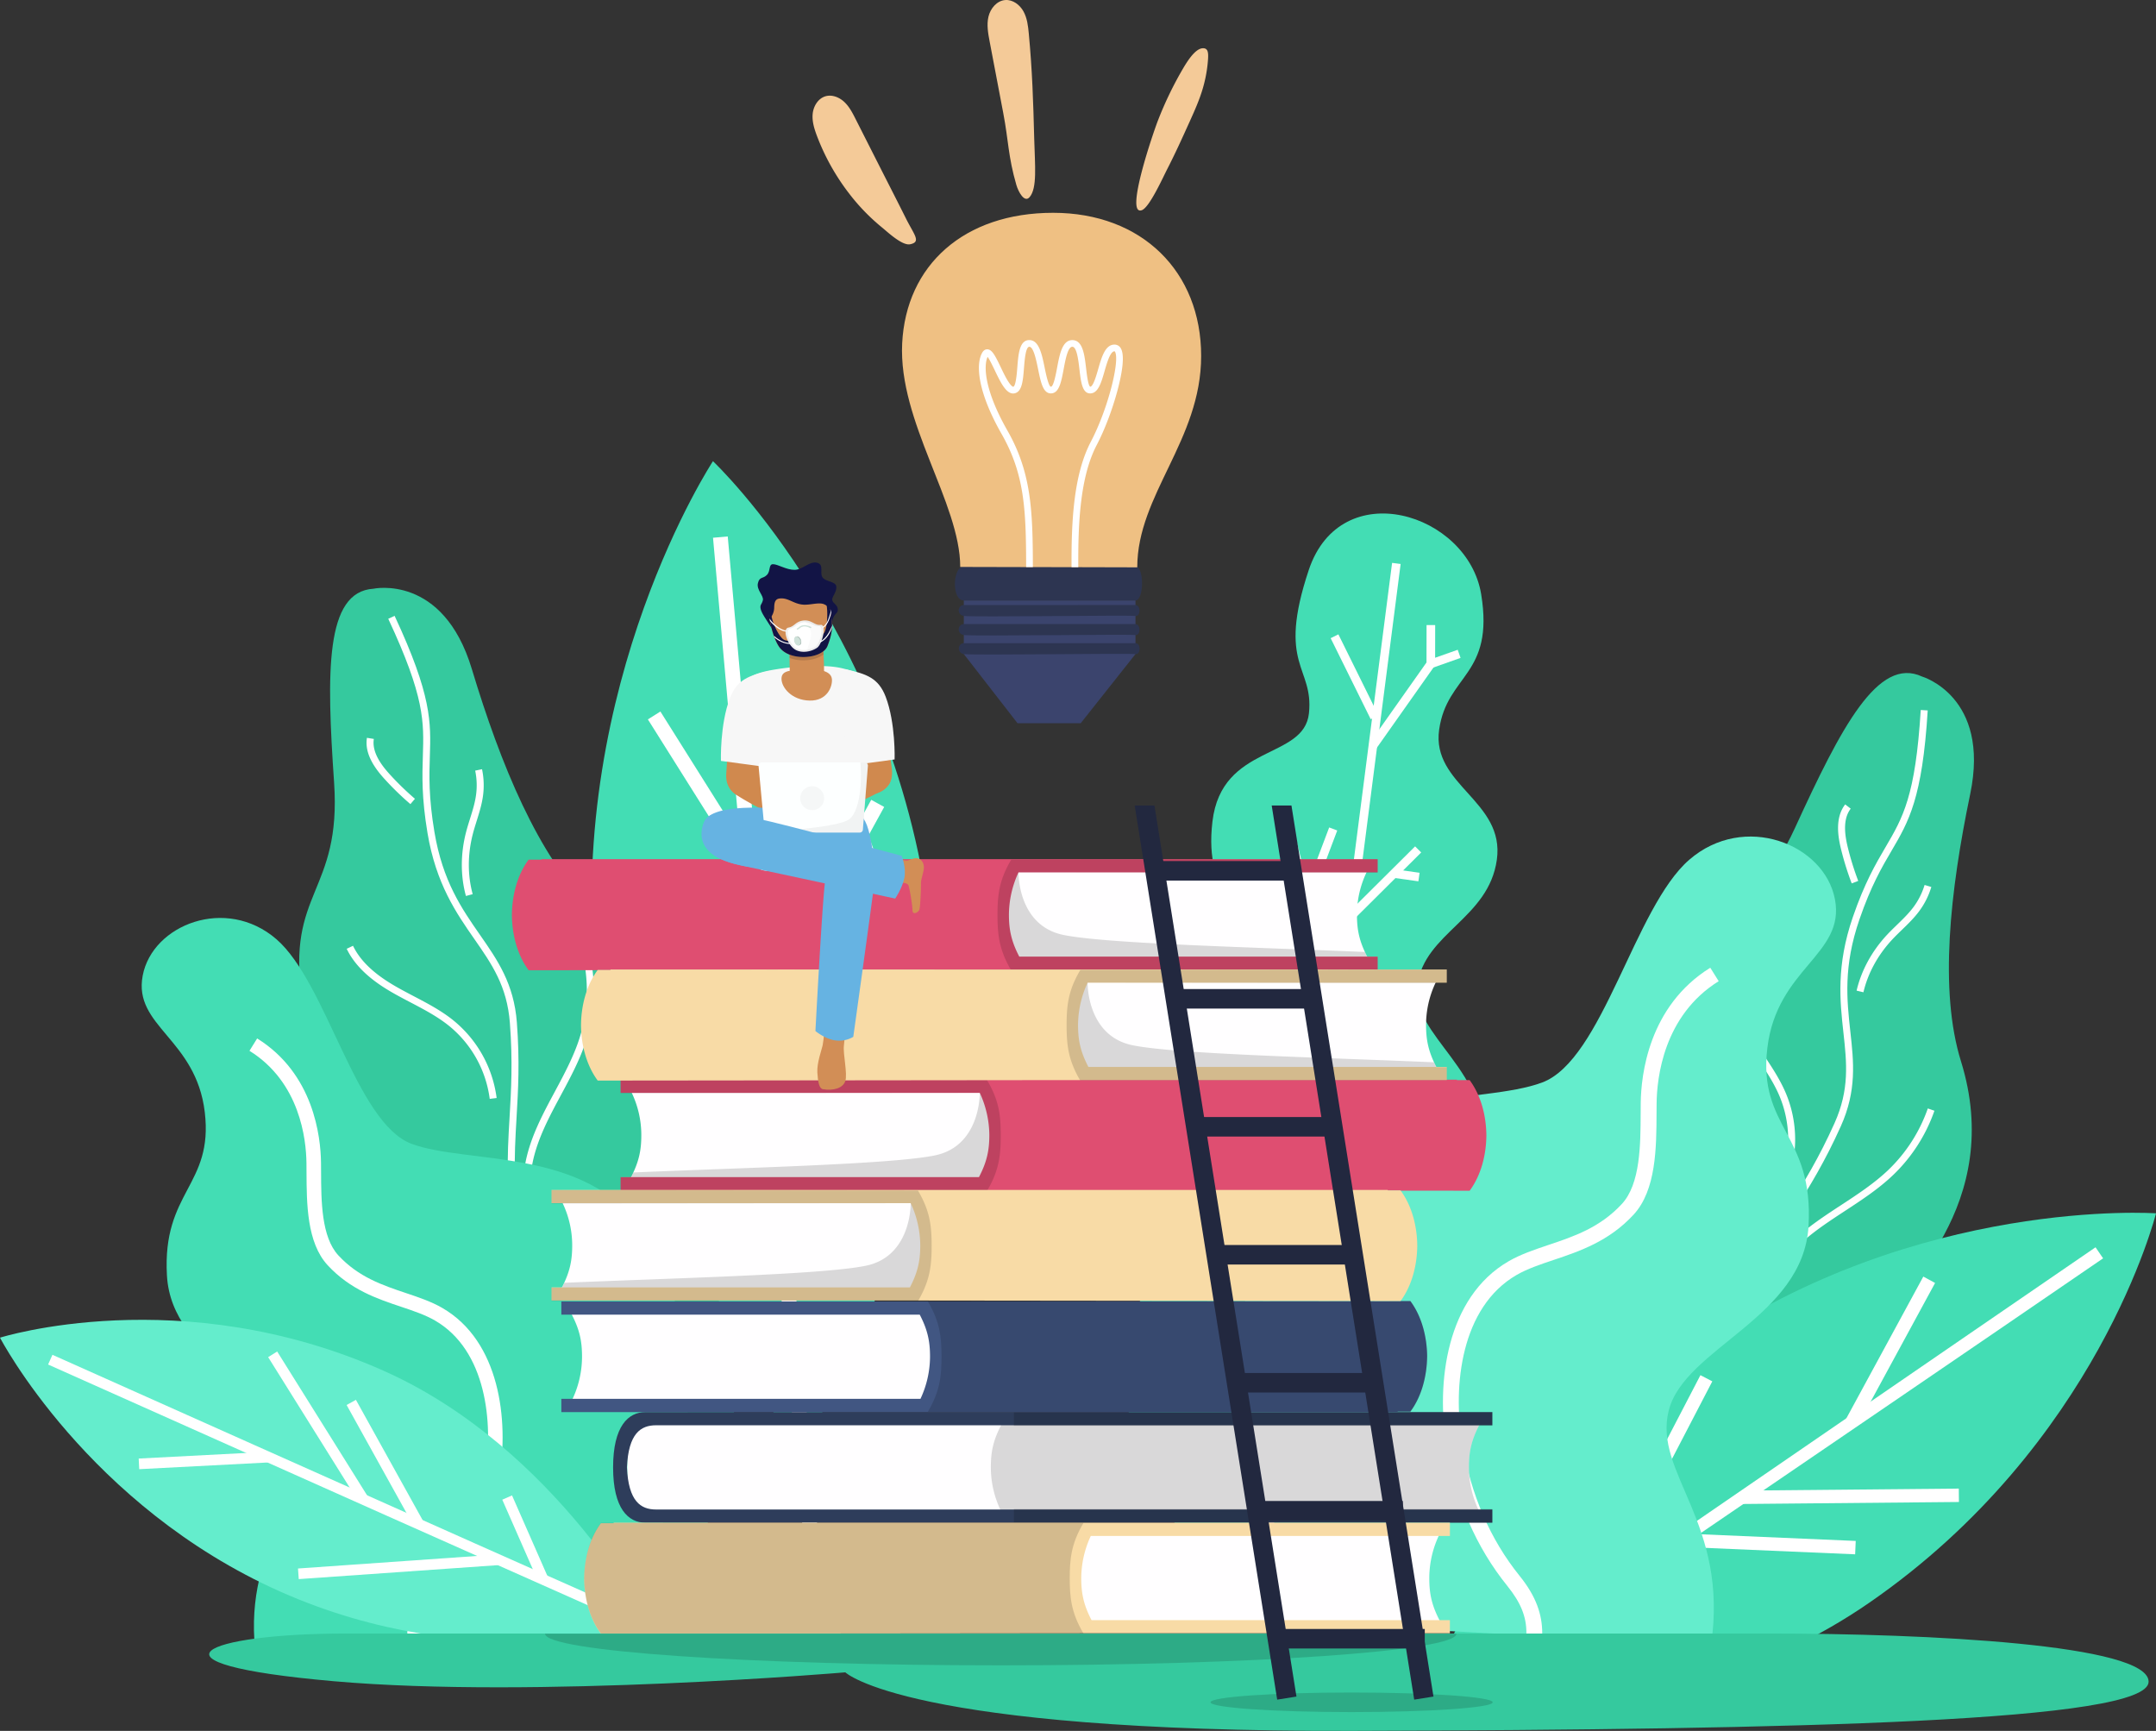 <svg xmlns="http://www.w3.org/2000/svg" viewBox="0 0 2564.36 2058.55"><rect x="0" y="0" width="2564.36" height="2058.55" fill="#333333" stroke="none"/><defs><style>.cls-1{fill:#43ddb4;}.cls-2{fill:#fff;}.cls-3{fill:#35c99e;}.cls-4{fill:#64edcc;}.cls-5{fill:#fffeff;}.cls-6{opacity:0.15;}.cls-7{fill:#2e3d5b;}.cls-8{fill:#415682;}.cls-9{fill:#f8dba6;}.cls-10{fill:#df4e71;}.cls-11{fill:#f7f7f7;}.cls-12{fill:#66b3e2;}.cls-13{fill:#d28e56;}.cls-14{fill:#d0894e;}.cls-15{fill:#fdffff;}.cls-16{fill:#f5f7f7;}.cls-17{opacity:0.05;}.cls-18{fill:#121445;}.cls-19{fill:#efefef;}.cls-20{fill:#cfe2da;}.cls-21{fill:#c2d3cc;}.cls-22{fill:#a5b5ae;}.cls-23{opacity:0.02;}.cls-24{fill:#2d3551;}.cls-25{fill:#3b446d;}.cls-26{fill:#efc083;}.cls-27{fill:#f4ca98;}.cls-28{fill:#22283f;}</style></defs><g id="Camada_2" data-name="Camada 2"><g id="Layer_1" data-name="Layer 1"><path class="cls-1" d="M848,548.48S675.78,810.19,707.48,1158s247.26,561.25,247.26,561.25,183.22-278.44,154.77-590.58C1076.21,763.29,848,548.48,848,548.48Z"/><path class="cls-2" d="M963.77,1872.15c-4-2.62-4-2.62-9.54-59.72-3.23-33.65-7.71-81.63-13-139.15-9.38-101.77-22.27-243.54-38.29-421.37-27.6-306.3-54.87-612.37-54.87-612.37L865.58,638c37,415,107.86,1205,111.52,1224.78l-8.23,1.52Z"/><rect class="cls-2" x="825.96" y="834.59" width="17.59" height="213.11" transform="translate(-372.92 588.88) rotate(-32.17)"/><rect class="cls-2" x="833.72" y="1071.1" width="283.79" height="17.59" transform="translate(-440.73 1414.51) rotate(-61.2)"/><rect class="cls-2" x="863.23" y="1195.99" width="228.43" height="17.59" transform="translate(-561.56 1400.63) rotate(-58.2)"/><rect class="cls-2" x="829.75" y="1142.43" width="17.59" height="331.91" transform="translate(-579.45 672.52) rotate(-33.19)"/><rect class="cls-2" x="907.34" y="1459.63" width="148" height="17.59" transform="translate(-781.81 1365.33) rotate(-52.9)"/><path class="cls-3" d="M602.56,1844.65c-13.3-78.23-147.6-82.44-163.8-233.65s37.8-129.6,19.8-226.8-79.21-68.41-99-196.21,46.8-126,37.8-257.41-10.8-226.81,46.81-230.41c0,0,82.8-18,117,95.41s79.2,223.2,142.2,284.41,81,130,81,191.9S761,1411.2,771.77,1456.2s72,55.8,102.6,122.4-36,163.09-34.2,266.05S620.56,1950.49,602.56,1844.65Z"/><path class="cls-2" d="M744.06,1988.91l-8.31-.45c14.54-273.23-35.14-340.6-75-394.73-19.36-26.26-37.65-51.06-45.65-94.34-14.46-78.2-11.82-123.21-9-170.86,1.9-32.41,3.86-65.93.37-111.85-3.35-43.93-21.39-69.88-42.29-99.92-21.34-30.68-45.53-65.45-55.68-125.93-7.14-42.56-6.29-68.67-5.55-91.71,1.32-40.72,2.27-70.14-41.16-163.2l7.54-3.52c44.27,94.87,43.24,126.69,41.93,167-.73,22.65-1.56,48.33,5.44,90.07,9.84,58.64,32.45,91.13,54.3,122.55,20.7,29.75,40.25,57.85,43.76,104,3.53,46.48,1.55,80.28-.36,113-2.76,47.13-5.37,91.65,8.91,168.86,7.65,41.4,24.57,64.34,44.16,90.91C708.09,1644,758.75,1712.7,744.06,1988.91Z"/><path class="cls-2" d="M554.18,1065.6c-6.54-23.88-6.51-50,.1-75.7,1.41-5.47,3.11-10.91,4.76-16.16,3-9.59,5.84-18.65,7.15-28.14a85.13,85.13,0,0,0-1-29.09l8.14-1.7a93,93,0,0,1,1.11,31.92c-1.4,10.18-4.47,20-7.45,29.49-1.61,5.16-3.29,10.49-4.64,15.75-6.24,24.25-6.29,49-.13,71.43Z"/><path class="cls-2" d="M582.47,1306.88a134.12,134.12,0,0,0-48-86.52c-13.9-11.3-30.27-19.88-46.11-28.18-6.34-3.32-12.89-6.75-19.24-10.33-18.32-10.33-44.14-27.11-56.75-53.45l7.5-3.59c11.6,24.22,36,40,53.33,49.8,6.24,3.51,12.74,6.92,19,10.21,16.2,8.48,33,17.26,47.5,29.09a142.45,142.45,0,0,1,51,91.93Z"/><path class="cls-2" d="M623.11,1436.69c-2-19.59-1.29-38.09,2.07-55,6-29.85,20.53-57,34.63-83.19,11-20.54,22.47-41.78,29.52-64a186.46,186.46,0,0,0,6.2-86.29l8.2-1.35a194.6,194.6,0,0,1-6.47,90.15c-7.29,23-18.9,44.57-30.13,65.45-13.81,25.68-28.09,52.24-33.79,80.87-3.2,16.09-3.86,33.76-2,52.53Z"/><path class="cls-2" d="M684.05,1693.51c-15.43-46.74-51.69-86.1-97-105.3-5.27-2.23-10.81-4.26-16.16-6.23-11.92-4.38-24.25-8.9-35.2-16.13-14.62-9.64-30.25-28.63-26.2-50.41l8.18,1.52c-3.1,16.64,9.12,33.06,22.6,42,10.14,6.69,21.48,10.86,33.49,15.27,5.44,2,11.07,4.06,16.53,6.38,47.49,20.11,85.49,61.37,101.65,110.34Z"/><path class="cls-2" d="M758.92,1809.79l-7.68-3.18c13.63-32.81,13.67-73.78.11-115.38-2.19-6.74-4.74-13.56-7.21-20.15-5.71-15.26-11.61-31-13.87-47.64-2.43-17.93-.78-37.56,5.05-60a249.82,249.82,0,0,1,25.47-62.17l7.2,4.16a242,242,0,0,0-24.63,60.1c-5.55,21.37-7.13,39.94-4.85,56.78,2.13,15.67,7.87,31,13.42,45.85,2.5,6.67,5.08,13.58,7.33,20.49C773.43,1732.14,773.31,1775.16,758.92,1809.79Z"/><path class="cls-2" d="M488.13,956.33a347,347,0,0,1-30.4-29.5c-10.68-11.7-24.49-29.55-21.29-49.34l8.21,1.33c-2.63,16.23,9.71,32,19.22,42.41A338.69,338.69,0,0,0,493.54,950Z"/><path class="cls-3" d="M1878.58,1885.69c25.68-75.09-90.29-142.94-32.29-283.52s95.13-95.8,125.75-189.79-36.9-97.93,6.76-219.67,101.31-88.34,156.18-208.08,98.86-204.41,151.18-180c0,0,81.35,23.74,57.22,139.71s-37.06,233.92-11,317.79,9.06,152.9-20.51,207.28-87.11,111.21-99.12,155.9,36.6,83.42,31.66,156.55-109.53,126.07-157.14,217.39S1843.83,1987.27,1878.58,1885.69Z"/><path class="cls-2" d="M1968.31,2026.71l-7.08-4.36c143.29-233.09,97.5-262.7,88.29-329.33-4.46-32.31-8.68-62.83,5-104.68,24.65-75.61,48.47-113.89,73.69-154.42,17.15-27.56,34.89-56.07,53.76-98.08,18-40.2,14.59-71.61,10.58-108-4.09-37.14-8.73-79.24,11.25-137.22,14.05-40.8,27.27-63.34,38.93-83.23,20.61-35.14,35.5-60.53,41.81-163l8.3.51c-6.43,104.49-22.54,132-42.93,166.73-11.47,19.55-24.46,41.71-38.25,81.73-19.37,56.21-15,95.55-10.85,133.6,4,36,7.72,70-11.26,112.31-19.1,42.52-37,71.27-54.28,99.07-24.95,40.08-48.5,78-72.84,152.6-13.06,40-9.16,68.26-4.64,101C2067.15,1759.82,2113.17,1791.07,1968.31,2026.71Z"/><path class="cls-2" d="M2208.25,1178.16c5.66-24.09,18.19-47.07,36.25-66.45,3.85-4.13,7.94-8.09,11.9-11.92,7.22-7,14-13.6,19.72-21.31a84.9,84.9,0,0,0,13-26l8,2.39a93.17,93.17,0,0,1-14.27,28.57c-6.1,8.28-13.49,15.43-20.64,22.35-3.88,3.76-7.9,7.65-11.6,11.62-17.07,18.32-28.91,40-34.24,62.69Z"/><path class="cls-2" d="M2117.84,1403.65a134.09,134.09,0,0,0-.82-98.93c-6.81-16.57-17.1-31.93-27.05-46.78-4-5.94-8.1-12.09-12-18.27-11.16-17.83-25.82-44.91-24.32-74.07l8.31.43c-1.38,26.82,12.5,52.35,23.06,69.23,3.8,6.07,7.88,12.16,11.83,18,10.18,15.2,20.7,30.91,27.83,48.26a142.49,142.49,0,0,1,.87,105.11Z"/><path class="cls-2" d="M2091.53,1537.11c7.61-18.16,17.06-34.09,28.09-47.33,19.48-23.38,45.24-40.23,70.16-56.53,19.51-12.77,39.69-26,56.52-42.14a186.46,186.46,0,0,0,46.66-72.85l7.86,2.73a194.71,194.71,0,0,1-48.76,76.11c-17.39,16.71-37.9,30.13-57.73,43.1-24.4,16-49.64,32.48-68.32,54.91-10.5,12.6-19.52,27.81-26.81,45.21Z"/><path class="cls-2" d="M2022.37,1791.83c8.78-48.42-4.27-100.33-34.91-138.84-3.57-4.48-7.46-8.91-11.22-13.19-8.39-9.54-17-19.41-23.22-31-8.23-15.46-12.9-39.61,1.07-56.8l6.45,5.25c-10.66,13.13-7.77,33.39-.18,47.64,5.71,10.73,13.68,19.8,22.12,29.41,3.83,4.36,7.79,8.87,11.48,13.5,32.11,40.37,45.79,94.76,36.59,145.51Z"/><path class="cls-2" d="M2032.59,1929.76l-5.22-6.47c27.64-22.3,47.25-58.28,55.22-101.3,1.29-7,2.3-14.18,3.29-21.15,2.27-16.14,4.63-32.82,10.57-48.48,6.43-16.92,17.25-33.37,33.09-50.29a249.54,249.54,0,0,1,52.08-42.44l4.34,7.09a241.77,241.77,0,0,0-50.35,41c-15.08,16.12-25.35,31.68-31.38,47.56-5.62,14.79-7.91,31-10.12,46.69-1,7.06-2,14.36-3.35,21.5C2082.44,1868.47,2061.78,1906.21,2032.59,1929.76Z"/><path class="cls-2" d="M2202.42,1050.62a349.24,349.24,0,0,1-12.62-40.44c-3.78-15.38-7.39-37.66,4.88-53.52l6.57,5.09c-10.06,13-6.74,32.74-3.37,46.45a338.75,338.75,0,0,0,12.31,39.46Z"/><path class="cls-1" d="M305.18,1975.36C285,1840.28,368.57,1787,351.28,1718.55s-147-101.36-152.72-201.61,55.43-106.76,45-194.27-85.34-101.92-73.82-162.43,99.11-95.09,159.05-43.22,94.53,218.71,160.8,243.35,207.48,3.79,273.75,102.1,66.28,238.69,34.58,319.78-17.29,166.47-17.29,166.47Z"/><path class="cls-2" d="M494.73,1978l16.49-5.25c-16.13-50.68-13.18-26.19,16.25-62.64,34.16-42.31,56.51-93.85,66.43-153.2,11.4-68.19.49-161.84-67.77-201.35-13.2-7.64-27.94-12.58-43.54-17.82-27.67-9.29-56.28-18.9-80.21-44.81-20.18-21.86-20.35-64.67-20.49-99.06,0-3.84,0-7.56-.08-11.15-.36-30.44-8.49-105.78-75.95-147.71l-9.14,14.7c60.19,37.42,67.45,105.63,67.78,133.22,0,3.54.06,7.22.07,11,.16,37.38.35,83.91,25.09,110.72,26.93,29.17,59.06,40,87.42,49.48,14.75,4.95,28.69,9.63,40.37,16.4,60.6,35.07,69.86,120.78,59.38,183.51-9.42,56.37-30.56,105.21-62.83,145.17C477.47,1944.46,479.58,1930.4,494.73,1978Z"/><path class="cls-4" d="M0,1590.88s104,200,333.53,302.08,439.22,41.57,439.22,41.57-110.6-212.74-316.63-304.36C215,1522.92,0,1590.88,0,1590.88Z"/><path class="cls-2" d="M871.94,1982.48c-3.07,1.62-3.07,1.62-40.85-15-22.27-9.77-54-23.79-92-40.64-67.21-29.8-160.77-71.44-278.08-123.75C259,1713,57.2,1622.81,57.2,1622.81l5.17-11.55C336,1733.6,857,1966.19,870.71,1970.82l-1.92,5.7Z"/><rect class="cls-2" x="165.31" y="1730.63" width="153.3" height="12.65" transform="translate(-90.11 14.95) rotate(-2.98)"/><rect class="cls-2" x="372.18" y="1595.08" width="12.65" height="204.15" transform="translate(-842.14 458.76) rotate(-32.01)"/><rect class="cls-2" x="451.26" y="1657.64" width="12.65" height="164.33" transform="translate(-786.49 440.35) rotate(-29.02)"/><rect class="cls-2" x="354.56" y="1857.06" width="238.77" height="12.65" transform="translate(-129.11 37.69) rotate(-4.01)"/><rect class="cls-2" x="618.21" y="1776.61" width="12.66" height="106.46" transform="translate(-683.24 405.74) rotate(-23.72)"/><path class="cls-1" d="M2564.36,1443s-283-19.86-543.51,159.47S1687.5,2046.6,1687.5,2046.6s301.07,21.11,534.85-139.82C2496,1718.39,2564.36,1443,2564.36,1443Z"/><path class="cls-2" d="M1691.36,2035.19c.27-4.35.27-4.35,42.9-34,25.13-17.48-59.52,44.06-16.46,14.36,76.17-52.55,182.37-125.62,315.64-217.16,229.53-157.67,459-315,459-315l9,13.14c-311.19,213.29-782.85,533.37-796.81,545l-4.85-5.82Z"/><rect class="cls-2" x="2152.01" y="1598.73" width="192.97" height="15.93" transform="translate(-236.32 2816.19) rotate(-61.5)"/><rect class="cls-2" x="2072.98" y="1771.47" width="256.98" height="15.93" transform="translate(-16.44 20.53) rotate(-0.53)"/><rect class="cls-2" x="2095.73" y="1732.86" width="15.93" height="206.85" transform="translate(178.65 3859.08) rotate(-87.54)"/><rect class="cls-2" x="1810.01" y="1764.64" width="300.55" height="15.93" transform="translate(-516.75 2694.08) rotate(-62.53)"/><rect class="cls-2" x="1889.34" y="1889.32" width="15.93" height="134.01" transform="translate(-297.44 3571.89) rotate(-82.23)"/><path class="cls-1" d="M1500.79,1859.63c-94.74-13.92-108.66-49.29-129.13-98s-43.8-107-35.39-166.81,39.93-44.82,49.2-110.77-67-76.68-53-160.89,135.44-111.26,145.29-181.33-46.66-71.71-35.68-164.75,109-72.94,114.8-128.87-38.43-55.85-.25-170.27,189.27-68,205.09,28.83-40.71,95.16-50,161.11,78.48,84.6,68.63,154.67-85.76,86.72-94.45,148.55,88.82,100.76,79,200.26-92.84,77.32-101.53,139.15,75.19,65.22,65.16,120.56-52.79,150.2-87.73,189.42S1591.4,1872.94,1500.79,1859.63Z"/><rect class="cls-2" x="1007.39" y="1239.42" width="1158.65" height="10.25" transform="translate(149.77 2659.37) rotate(-82.66)"/><rect class="cls-2" x="1605.99" y="751.18" width="10.25" height="107.5" transform="translate(-189.87 797.44) rotate(-26.31)"/><polygon class="cls-2" points="1636.88 890.36 1628.51 884.44 1696.69 787.88 1696.76 743.39 1707.01 743.41 1706.93 791.13 1636.88 890.36"/><rect class="cls-2" x="1700.79" y="778.42" width="35.74" height="10.25" transform="translate(-162.89 617.68) rotate(-19.47)"/><rect class="cls-2" x="1557.09" y="985.41" width="10.25" height="234.97" transform="translate(-218.14 404.88) rotate(-13.81)"/><rect class="cls-2" x="1526.64" y="1021.48" width="87.24" height="10.25" transform="translate(54.93 2132.7) rotate(-69.3)"/><rect class="cls-2" x="1531.97" y="1363.5" width="186.92" height="10.25" transform="translate(-483.18 1631.13) rotate(-47.19)"/><rect class="cls-2" x="1619.76" y="1309.63" width="62.51" height="10.25" transform="translate(119.17 2766.61) rotate(-82)"/><rect class="cls-2" x="1600.89" y="1385.01" width="76.34" height="10.25" transform="translate(-157.86 211.12) rotate(-7.03)"/><rect class="cls-2" x="1476.32" y="1294.3" width="10.25" height="305.41" transform="translate(-455.75 715.02) rotate(-23.63)"/><rect class="cls-2" x="1422.48" y="1371.04" width="119.61" height="10.25" transform="translate(-30.9 2718.29) rotate(-84.45)"/><rect class="cls-2" x="1422.46" y="1333.92" width="10.25" height="58.94" transform="translate(-500.02 1789.02) rotate(-56.13)"/><rect class="cls-2" x="1496.01" y="1674.05" width="176.04" height="10.25" transform="translate(-724.38 1672.14) rotate(-46.5)"/><rect class="cls-2" x="1568.59" y="1633.79" width="59.59" height="10.25" transform="translate(-247.12 2993.54) rotate(-82)"/><rect class="cls-2" x="1612.39" y="1637.77" width="51.57" height="10.25" transform="translate(-323.73 404.49) rotate(-12.82)"/><rect class="cls-2" x="1590.19" y="1044.98" width="113.02" height="10.25" transform="translate(-261.49 1466.24) rotate(-44.83)"/><rect class="cls-2" x="1667.76" y="1025.94" width="10.25" height="30.2" transform="translate(409.06 2552.68) rotate(-82)"/><path class="cls-4" d="M2035,1957.28c22-147.11-69-205.15-50.21-279.7S2144.82,1567.19,2151.1,1458s-60.37-116.28-49-211.59,92.95-111,80.39-176.9S2074.55,966,2009.26,1022.46s-103,238.2-175.13,265-226,4.13-298.13,111.2-72.19,260-37.66,348.27,18.83,181.31,18.83,181.31Z"/><path class="cls-2" d="M1818.92,2012.89l-18-5.72c17.57-55.19,24-81.27-8.07-121-37.2-46.07-61.55-102.21-72.35-166.84-12.41-74.27-.53-176.26,73.82-219.29,14.37-8.32,30.42-13.71,47.42-19.42,30.13-10.11,61.29-20.58,87.35-48.8,22-23.81,22.17-70.42,22.32-107.88,0-4.18,0-8.24.08-12.14.39-33.16,9.25-115.21,82.72-160.88l10,16c-65.56,40.74-73.47,115-73.83,145.09,0,3.85-.06,7.86-.08,12-.16,40.72-.37,91.39-27.32,120.59-29.33,31.77-64.32,43.52-95.2,53.89-16.07,5.39-31.25,10.49-44,17.86-66,38.2-76.08,131.54-64.66,199.86,10.26,61.39,33.28,114.59,68.42,158.11C1847.33,1923.62,1835.42,1961.07,1818.92,2012.89Z"/><path class="cls-5" d="M1747.14,1745.18a119.17,119.17,0,0,0,12.85,53.39H767.24l-21.19-18v-75.85l25.05-14.12,453.84,1.46,535.05,1.74C1749.73,1713.11,1747.14,1727.1,1747.14,1745.18Z"/><path class="cls-6" d="M1747.14,1745.18a119.17,119.17,0,0,0,12.85,53.39H1191.37a118.52,118.52,0,0,1-12.86-53.39c0-18.08,2.55-32.07,12.86-51.37l33.57-1.74,535.05,1.74C1749.73,1713.11,1747.14,1727.1,1747.14,1745.18Z"/><path class="cls-7" d="M780.36,1695.07H1775v-15.66H767.58c-20.1,0-38.36,16.43-38.36,65.75s18.26,65.75,38.36,65.75H1775v-15.66H780.36c-18.26,0-32.81-9.58-34.7-50.09C747.55,1704.64,762.1,1695.07,780.36,1695.07Z"/><rect class="cls-6" x="1205.92" y="1679.41" width="569.08" height="16.34"/><rect class="cls-6" x="1205.92" y="1794.57" width="569.08" height="16.34"/><path class="cls-5" d="M692.27,1613.64A119,119,0,0,1,679.41,1667h961.76l21.19-18v-75.85l-25-14.12-422.84,1.46-535.06,1.74C689.68,1581.57,692.27,1595.56,692.27,1613.64Z"/><path class="cls-8" d="M1697.46,1612.52h0c-.29-22.23-6.2-46.79-19.94-65.21l-570.22.55H667.67v15.63h426.27c9.71,18.66,12.25,32.46,12.25,50.15a119.4,119.4,0,0,1-11.38,50H667.67v15.75h994.69v-.62h15.12c13.74-18.41,19.65-43,19.94-65.2h0c0-.17,0-.36,0-.53S1697.46,1612.69,1697.46,1612.52Z"/><path class="cls-6" d="M1697.44,1613.36c0-.18,0-.36,0-.53h0c-.29-22.23-6.2-46.79-19.94-65.21l-574,0c15,25.31,16.25,43.52,16.38,65.77-.13,22.25-1.36,40.46-16.38,65.77l574,0c13.74-18.42,19.65-43,19.94-65.21h0C1697.46,1613.72,1697.44,1613.54,1697.44,1613.36Z"/><path class="cls-5" d="M1700,1876.68a119.17,119.17,0,0,1,12.85-53.39H751.05l-21.19,18v75.85l25,14.13,422.85-1.46,535.05-1.74C1702.55,1908.74,1700,1894.76,1700,1876.68Z"/><path class="cls-9" d="M694.76,1877.8h0c.3,22.22,6.21,46.79,19.94,65.2l570.22-.55h439.59v-15.63H1298.28c-9.71-18.66-12.24-32.46-12.24-50.14a119.51,119.51,0,0,1,11.37-50h427.14v-15.75H729.86v.62H714.74c-13.73,18.42-19.64,43-19.94,65.2h0c0,.18,0,.36,0,.54S694.76,1877.62,694.76,1877.8Z"/><path class="cls-6" d="M694.78,1877c0,.17,0,.35,0,.53h0c.3,22.22,6.21,46.79,19.94,65.2l574,0c-15-25.31-16.25-43.52-16.39-65.77.14-22.25,1.37-40.46,16.39-65.78l-574,0c-13.73,18.42-19.64,43-19.94,65.2h0C694.76,1876.6,694.78,1876.78,694.78,1877Z"/><path class="cls-5" d="M1732.84,1390.2v-75.77l-21.19-18H749.88a29.57,29.57,0,0,1,1.54,3.31,116.92,116.92,0,0,1,11.36,50.09c0,17.52-2.48,31.26-12.19,50.08a11.88,11.88,0,0,0-.71,1.3l431.1,1.31,104,.35,422.81,1.54Z"/><path class="cls-10" d="M1767.89,1350.89v-1.06c-.23-22.26-6.16-46.77-19.89-65.24h-15.16V1284H738.15v15.74h427.2a121,121,0,0,1,11.36,50.09c0,17.64-2.6,31.49-12.31,50.08H738.15v15.63h439.63l570.22.59C1761.73,1397.66,1767.66,1373.15,1767.89,1350.89Z"/><path class="cls-6" d="M1190.33,1350.42c-.12-18.59-.95-34.45-9.95-53.75a116.37,116.37,0,0,0-6.39-12l-435.84-.48v15.87h13.27l413.93-.36s1.3,63.35-53.64,74.48c-53.16,10.77-232.3,14.68-358.28,20.25-.83,1.89-1.78,3.78-2.84,5.8H738.15v15.63h436.08a126.52,126.52,0,0,0,6.75-13C1189.38,1384.05,1190.21,1368.54,1190.33,1350.42Z"/><path class="cls-5" d="M1650.64,1521.38v-75.77l-21.19-18H667.67a27.89,27.89,0,0,1,1.54,3.31A116.93,116.93,0,0,1,680.58,1481c0,17.52-2.49,31.26-12.2,50.08-.23.36-.47.83-.71,1.3l431.1,1.31,104,.35,422.81,1.54Z"/><path class="cls-9" d="M1685.69,1482.07V1481c-.24-22.26-6.16-46.77-19.89-65.24h-15.16v-.59H656v15.74h427.19a120.82,120.82,0,0,1,11.37,50.09c0,17.64-2.61,31.49-12.31,50.08H656v15.63h439.62l570.23.59C1679.53,1528.84,1685.45,1504.33,1685.69,1482.07Z"/><path class="cls-6" d="M1108.13,1481.6c-.12-18.59-1-34.45-10-53.75a120.4,120.4,0,0,0-6.39-12L656,1415.41v15.87h13.26l413.93-.36s1.31,63.35-53.63,74.48c-53.17,10.77-232.31,14.68-358.29,20.25-.82,1.89-1.77,3.78-2.84,5.8H656v15.63H1092a122.68,122.68,0,0,0,6.75-13C1107.18,1515.23,1108,1499.72,1108.13,1481.6Z"/><path class="cls-5" d="M643.9,1128v-75.77l21.19-18h961.77a27.85,27.85,0,0,0-1.53,3.31,116.93,116.93,0,0,0-11.37,50.09c0,17.52,2.49,31.26,12.19,50.08a11.88,11.88,0,0,1,.71,1.3l-431.1,1.31-104,.35L669,1142.19Z"/><path class="cls-10" d="M608.85,1088.67v-1.06c.24-22.26,6.16-46.77,19.89-65.24H643.9v-.59h994.69v15.74h-427.2a121,121,0,0,0-11.36,50.09c0,17.64,2.6,31.49,12.31,50.08h426.25v15.63H1199l-570.22.59C615,1135.44,609.09,1110.93,608.85,1088.67Z"/><path class="cls-6" d="M1186.41,1088.2c.12-18.59.95-34.45,9.95-53.75a116.37,116.37,0,0,1,6.39-12l435.84-.48v15.87h-13.26l-413.94-.36s-1.3,63.35,53.64,74.48c53.16,10.77,232.3,14.68,358.28,20.25.83,1.89,1.78,3.78,2.84,5.8h12.44v15.63H1202.51a126.52,126.52,0,0,1-6.75-13C1187.36,1121.83,1186.53,1106.32,1186.41,1088.2Z"/><path class="cls-5" d="M726.1,1259.16v-75.77l21.19-18h961.78a27.89,27.89,0,0,0-1.54,3.31,116.93,116.93,0,0,0-11.37,50.09c0,17.52,2.49,31.26,12.2,50.08.23.36.47.83.71,1.3l-431.1,1.31-104,.35-422.81,1.54Z"/><path class="cls-9" d="M691.05,1219.85v-1.06c.24-22.26,6.16-46.77,19.89-65.24H726.1V1153h994.69v15.74H1293.6a120.94,120.94,0,0,0-11.37,50.09c0,17.64,2.61,31.49,12.32,50.08h426.24v15.63H1281.17l-570.23.59C697.21,1266.62,691.29,1242.11,691.05,1219.85Z"/><path class="cls-6" d="M1268.62,1219.38c.11-18.59.94-34.45,9.94-53.75a118.51,118.51,0,0,1,6.4-12l435.83-.48v15.87h-13.26l-413.93-.36s-1.3,63.35,53.63,74.48c53.17,10.77,232.31,14.68,358.29,20.25.83,1.89,1.77,3.78,2.84,5.8h12.43v15.63H1284.72a124.57,124.57,0,0,1-6.75-13C1269.56,1253,1268.73,1237.5,1268.62,1219.38Z"/><path class="cls-11" d="M1042,1026.4a22.09,22.09,0,0,1-5.43,2.81,72.2,72.2,0,0,1-13.56,3.3c-13.75,2.21-32.39,3-51.09,3.21-30.42.35-60.92,2.24-67.76-2s6.51-34.31,5-61c-1.91-33.29-14.75-57.3-16.66-89.15s-6.92-73.36,1.05-78.85c4.34-3,13.27-6.08,28.1-8.48,12.23-2,23.25-3.34,44.37-4,21.55-.69,32,1.25,43.06,4.49,15.92,4.61,21.8,9.16,25.38,11.43,7.66,4.84,3.63,14.38,4.59,25.79a34.29,34.29,0,0,0,.8,5.08c3,13-2.19,30.93-3.44,39.5-6.11,41.85-9.26,40-9.2,85C1027.12,989,1047,1022.55,1042,1026.4Z"/><path class="cls-12" d="M969.92,963.52c33.63-1.61,54.55-7.23,63,23.39s7.58,60.4-5.85,60.4-58.72-2.09-82.63-12.58S924.14,965.72,969.92,963.52Z"/><path class="cls-13" d="M981.86,1214c-.91,7.44-2.26,23.67-3.38,29.08s-7,21-6.32,32.45,2.27,19.11,6.54,19.83c12.39,2.1,23.91-1.12,26.72-9.69s-2.83-32.23-1.7-41.92,2.49-28.17,2.49-28.17Z"/><path class="cls-13" d="M1070.37,1022.13a74.49,74.49,0,0,0,7.78,1.36c2.61.2,6.7-2.87,11.87-2.79s8.84,4.93,8.83,10.78-3.6,13.72-3.47,19.45-.72,27.78-1.92,31-8.12,6.91-8.15.59-3.44-25.69-4.71-29.39-9.59-3.48-12.61-3.54S1068.7,1021.77,1070.37,1022.13Z"/><path class="cls-13" d="M959.52,796.25c-18.28.82-30,.48-30,11s12.22,25.46,33.36,25.94,27.36-16.81,26.6-25.46S977.76,795.43,959.52,796.25Z"/><path class="cls-14" d="M1059.43,918c.08.26.16.54.22.81.18.78.33,1.54.44,2.31a10.27,10.27,0,0,1,.13,1.13c0,.16,0,.32,0,.51a17.43,17.43,0,0,1-5.1,12.75,7.58,7.58,0,0,1-.62.65c-7.75,7.74-62.16,31-81.44,38.94-4.57,1.87-7.83,3.18-9,3.62-6.25,2.29-19.35-17.46-13.38-21,2-1.19,5.22-3.33,9.16-6,10.3-7.14,39.41-22.2,51.78-31.42,9.82-7.3,17.78-13.31,19.88-15,5.76-4.57,15.84-2.56,22.2,3.56A22.14,22.14,0,0,1,1059.43,918Z"/><path class="cls-14" d="M1024.63,934.94a7.71,7.71,0,0,0,.44.72c.44.67.88,1.3,1.37,1.91a9.77,9.77,0,0,0,.73.86,4,4,0,0,0,.35.38,15.26,15.26,0,0,0,11.27,5.14,9.88,9.88,0,0,0,1.5-.08c8.14-.85,23.08-9.19,20.46-29.62-.48-3.69-1-7.91-1.61-12.46-3-22.25-7.05-52.06-8.16-61.79-1.35-11.74-4.64-34.59-28.64-30.93-20.29,3.07-17.74,22.35-17.28,33.5s12.82,67.12,15.05,79.42A38.61,38.61,0,0,0,1024.63,934.94Z"/><path class="cls-14" d="M867.74,923.37c-.09.26-.19.54-.26.8-.22.77-.42,1.52-.57,2.28a10.45,10.45,0,0,0-.18,1.12c0,.16,0,.32-.06.51a17.37,17.37,0,0,0,4.41,13c.19.24.37.47.58.69C879,949.91,932.09,976,950.92,985c4.45,2.11,7.64,3.59,8.81,4.1,6.12,2.61,20.25-16.41,14.48-20.25-2-1.3-5-3.61-8.83-6.52-9.9-7.68-38.17-24.27-50-34.13-9.42-7.82-17-14.25-19.06-16.05-5.5-4.88-15.67-3.41-22.35,2.37A22.05,22.05,0,0,0,867.74,923.37Z"/><path class="cls-14" d="M901.21,938.5c-.12.25-.25.51-.39.74a22.36,22.36,0,0,1-1.24,2,8.52,8.52,0,0,1-.67.91,3.66,3.66,0,0,1-.33.4,15.25,15.25,0,0,1-10.9,5.88,10.58,10.58,0,0,1-1.5,0c-8.18-.31-23.64-7.65-22.38-28.21.23-3.71.5-8,.78-12.53,1.48-22.4,3.58-52.42,4-62.2.57-11.8,2.33-34.82,26.52-32.76,20.46,1.72,19.19,21.12,19.46,32.28s-8.33,67.82-9.75,80.25A38.79,38.79,0,0,1,901.21,938.5Z"/><path class="cls-11" d="M868.13,830.37c-12,31.4-10.64,74.58-10.64,74.58l53.73,7.23s11.88-72.72,9.57-89.43c-1.56-11.26,2.36-26.8-6.8-24.67C891.16,803.39,876.72,807.91,868.13,830.37Z"/><path class="cls-11" d="M1053.42,828.62c12,31.41,10.64,74.59,10.64,74.59l-53.72,7.23s-11.89-72.73-9.57-89.44c1.55-11.25-2.37-26.8,6.79-24.67C1030.39,801.65,1044.83,806.17,1053.42,828.62Z"/><path class="cls-12" d="M1010.9,990.23c31.89,2.45,31.43,38.65,29,59.89s-25,183-25,183a33.1,33.1,0,0,1-20.64,4.31c-12.4-1.29-24.38-11.23-24.38-11.23s7.88-148.73,11.24-175.94S983.4,988.12,1010.9,990.23Z"/><path class="cls-12" d="M836.58,980.18c5.72-26.37,81.28-19.67,114.89-16.66s30.28,28.77,28,48.22S913,1036,883.33,1029.67,829.37,1013.4,836.58,980.18Z"/><path class="cls-15" d="M1032.29,910.72l-6,76.08a3.65,3.65,0,0,1-3.65,3.36H913a3.57,3.57,0,0,1-2.67-1.19,3.67,3.67,0,0,1-1-2.13l-7.11-76.06a3.65,3.65,0,0,1,3.63-4h122.79A3.62,3.62,0,0,1,1032.29,910.72Z"/><circle class="cls-16" cx="965.95" cy="949.27" r="14.26" transform="translate(-125.79 1750.69) rotate(-80.78)"/><path class="cls-17" d="M1032.29,910.72l-6,76.08a3.65,3.65,0,0,1-3.65,3.36H913a3.57,3.57,0,0,1-2.67-1.19c23.44-1.15,90.4-5.35,100.95-15.59,12.05-11.7,14.1-45.46,12-66.6h5.41A3.62,3.62,0,0,1,1032.29,910.72Z"/><path class="cls-12" d="M835.43,983.46c-7.58,31.08,27,41.89,47.9,46.21s181.42,39,181.42,39,8.21-12,10.84-24.19-3.11-26.66-3.11-26.66-143.81-38.72-170.72-44S842,956.67,835.43,983.46Z"/><path class="cls-18" d="M989.5,744.87c.45-16.58,7-13.67,7-19.76s-6.58-7.77-6.66-11.93,5.14-8.5,4.92-15.24-12.83-5.77-16.52-11.37,2.39-15.16-6.53-17.33-17,8.48-26.74,8.48S925.15,671,919.5,671s-2.61,8-7.39,12.83-8.67,1.64-10.63,9.68,7.18,15,5.86,20.4-3.72,5-2.63,10.22,6.49,12.38,12.93,22.67S989.14,758.35,989.5,744.87Z"/><path class="cls-13" d="M980.15,802.08c-.18,10.29-11.65,9.43-18.58,9.61s-21.61.21-22-8.38c-.31-5.77-.39-11.61-.49-20.91,0-1.27,0-2.6,0-4,0-2.06,0-4.32-.06-6.74,0-1.7,0-3.42-.06-5.22a11.76,11.76,0,0,1,1.27-5.47c6.67-13.44,38.26-12.9,38.63.1.1,3.34.22,6.78.37,10.25.1,2.31.2,4.67.33,7,0,1,.08,1.93.12,2.89.2,5.51.33,5.92.41,10.88C980.05,794.67,980.19,799.77,980.15,802.08Z"/><path class="cls-6" d="M979.48,778.32c-9,7.25-27.13,9.32-40.44,4.08,0-1.27,0-2.6,0-4,0-2.06,0-4.32-.06-6.74,0-1.7,0-3.42-.06-5.22a11.76,11.76,0,0,1,1.27-5.47c6.67-13.44,38.26-12.9,38.63.1.1,3.34.22,6.78.37,10.25C979.25,773.63,979.35,776,979.48,778.32Z"/><path class="cls-13" d="M984.21,768.26c-6.07,15.67-45.32,19-57.6.84-5.49-8.11-9.6-22.2-11.67-35.49-1.61-10.26-2-20.07-.8-26.28,1.55-8.39,11.61-12,32-17,18.06-4.4,35.08,8.65,40.83,32.49a76.09,76.09,0,0,1,1.61,9.72C989.82,744.74,990.88,751,984.21,768.26Z"/><path class="cls-18" d="M914.94,736.44a20,20,0,0,0,5.9-14.19c.16-6.31,1.47-9.91,6.45-10.47,10.13-1.15,16,6.08,27.18,7.26,8.29.88,18.7-2.86,25-.68a16.22,16.22,0,0,1,8.86,8.06l-5.26-28.31s-11.72-15.28-23.56-15.52-26.4,2.91-36.1,7.52-12.61,10.74-12.61,17.37S914.94,736.44,914.94,736.44Z"/><path class="cls-18" d="M984.21,768.26c-6.07,15.67-45.32,19-57.6.84-5.49-8.11-9.6-22.2-11.67-35.49l1.35-10c.92,16.68,9.92,32,14.7,36.23s15.64,1.75,25,0,19-1.61,23.5-6.18,5.82-26.86,2.92-38.16l4.58,7.36a76.09,76.09,0,0,1,1.61,9.72C989.82,744.74,990.88,751,984.21,768.26Z"/><path class="cls-13" d="M950.83,767.22s2.24,5.21,7.73,4.92,8.33-2.89,8.94-5.94S951.44,763.89,950.83,767.22Z"/><path class="cls-19" d="M972,770.29a28.18,28.18,0,0,1-11.55,4.54c-5.48.88-11.46.27-16.1-3.21-8.51-6.38-13.88-24-6.56-25.25s8.22-7.2,17.67-8.38l.83-.08c9.12-.71,13.09,6.2,19.52,5.23C983.79,741.92,978.11,765.85,972,770.29Z"/><path class="cls-2" d="M955.61,740.11c8.61-1.08,12.16,5.45,18,4.56,7.11-1.08,2.07,20.12-3.37,24.05s-17,6.83-24.49,1.18-12.3-21.27-5.81-22.37S947.24,741.16,955.61,740.11Z"/><path class="cls-20" d="M948.28,749l-.85-1.3a13.09,13.09,0,0,0,2.61-1.64,10.55,10.55,0,0,1,5.46-2.48c3.19-.39,5.83.65,8.16,1.56.56.22,1.08.43,1.59.61l-.84,1.37-1.68-.64c-2.17-.86-4.42-1.74-7-1.42a8.44,8.44,0,0,0-4.4,2.06A15.59,15.59,0,0,1,948.28,749Z"/><path class="cls-21" d="M952.63,760.89c-1-2.76-3.19-4.5-5-4h0l-.07,0h-.06l-.29.12-.47.36c-1.17,1.08-1.48,3.42-.64,5.77.78,2.18,2.32,3.73,3.8,4l1,0,.2-.09h0l.12,0C953,766.51,953.63,763.71,952.63,760.89Z"/><path class="cls-22" d="M952.31,761c1,2.82.37,5.62-1.43,6.26s-4.06-1.12-5.07-3.94-.37-5.61,1.43-6.26S951.3,758.21,952.31,761Z"/><path class="cls-21" d="M951.77,761.19c-1-2.76-3.19-4.5-5-4h0l-.07,0h0l0,0-.29.12-.46.35c-1.18,1.08-1.49,3.42-.65,5.77.78,2.18,2.32,3.73,3.8,4l1,.05.19-.09h0l.12,0C952.14,766.81,952.78,764,951.77,761.19Z"/><path class="cls-20" d="M951.45,761.32c1,2.82.37,5.62-1.42,6.26s-4.07-1.12-5.08-3.93-.37-5.62,1.43-6.26S950.44,758.51,951.45,761.32Z"/><polygon class="cls-21" points="946.7 757.25 947.59 756.95 948.6 756.95 947.69 757.25 946.7 757.25"/><polygon class="cls-21" points="952.09 764.35 952.97 763.98 952.73 761.78 952.16 760.19 951.32 760.51 951.96 762.27 952.09 764.35"/><path class="cls-23" d="M972,770.29a28.18,28.18,0,0,1-11.55,4.54,10.15,10.15,0,0,1,.11-3.06c.58-3.59,2-7,3-10.49s1.68-7.24.72-10.75a21.35,21.35,0,0,0-2.24-5,29.92,29.92,0,0,0-5.76-7.65c9.12-.71,13.09,6.2,19.52,5.23C983.79,741.92,978.11,765.85,972,770.29Z"/><path class="cls-2" d="M935,751.13c-5.66-.11-14.32-6.15-19.14-12.49l-.54-3c3.11,5.43,13.32,14.06,20.14,14.18Z"/><path class="cls-2" d="M940.05,765.92c-7.24,0-14.42-3.76-18.88-7.8l-.73-2c3.57,3.23,11.19,8.52,18.56,8.52Z"/><path class="cls-2" d="M978.6,746.87l-.53-1.21c2.26-1,4.92-3.86,6.71-8.29a95.41,95.41,0,0,0,3.89-12.46v3.48C987.7,733,984.86,744.11,978.6,746.87Z"/><path class="cls-2" d="M975.17,764.28l.85-1.92c5.1-1.94,10.6-10.19,13.48-18.18v2.37C986.69,755.48,980.7,762.18,975.17,764.28Z"/><path class="cls-24" d="M1146.36,673.57c-13.46,0-14.78,40.61,0,40.61h204.05c10.43,0,10.75-40.65,0-40.65Z"/><polygon class="cls-25" points="1146.36 714.18 1146.36 777.85 1210.22 860.09 1285.42 860.09 1350.58 777.85 1350.58 714.18 1146.36 714.18"/><path class="cls-24" d="M1146.36,719.59c-7.51,0-8.57,11.68,0,12.95,11,1.62,193.67-1.16,204.05,0,6.48.72,6.64-13,0-13C1339.65,719.57,1158.61,719.61,1146.36,719.59Z"/><path class="cls-24" d="M1146.36,742.24c-7.51,0-8.57,11.69,0,13,11,1.62,193.67-1.16,204.05,0,6.48.72,6.64-13,0-13C1339.65,742.23,1158.61,742.27,1146.36,742.24Z"/><path class="cls-24" d="M1146.53,764.9c-7.51,0-8.57,11.69,0,13,11,1.63,193.68-1.15,204,0,6.48.73,6.64-13,0-13C1339.82,764.89,1158.79,764.92,1146.53,764.9Z"/><path class="cls-26" d="M1428.66,423.36c0,100.11-76,165.07-76,251.37l-70.15-.18h-8l-46-.11-8,0-78.41-.19c0-75.94-73.66-172.62-69.05-265.82s73.65-155.35,179.52-155.35S1428.66,323.25,1428.66,423.36Z"/><path class="cls-2" d="M1329.24,464c-6.09,22.85-15.32,47.2-24.72,65.1-19.64,37.54-22.33,91.83-22,145.42h-8c-.36-54.6,2.43-110,22.9-149.11,20.85-39.8,34.72-96.92,28.77-107.1-.3-.51-.43-.51-.52-.51h-.1c-5,0-8.9,13.55-11.75,23.48-3.84,13.35-7.45,26-16.5,26.57-10,.69-11.65-13.46-13.4-28.44-1.24-10.68-3.13-26.83-8.4-27l-.08,0c-5.34,0-8.21,15.32-10.3,26.53-2.85,15.17-5.31,28.28-14.56,28.9-9.87.66-12.62-13-15.86-28.82-2.16-10.52-5.42-26.45-10.35-26.59h-.06c-4.38,0-5.61,15.7-6.36,25.1-1.2,15.16-2.24,28.25-11.08,30.23-9.56,2.14-16.49-12.34-23.82-27.67-2.51-5.21-6.08-12.65-8.4-15.64-4.65,10.12-4.43,38.48,23.62,87.68,28.17,49.43,30.15,94.29,30.23,162.27l-8,0c-.06-68.57-1.93-110.47-29.19-158.29-29.11-51.09-30.89-83.63-22.84-97.06,2-3.29,4.6-3.67,6-3.61,5.49.26,9.2,7.45,15.79,21.21,3,6.32,6.17,12.86,9.29,17.59,3.77,5.74,5.56,5.72,5.58,5.74,3.1-.69,4.3-15.8,4.87-23.05,1.27-16,2.56-32.47,14.25-32.47h.38c11.24.35,14.65,16.94,17.94,33,1.26,6.19,4.6,22.57,7.48,22.46,3.09-.21,5.9-15.2,7.24-22.41,3.09-16.42,6.26-33.35,18.47-33s14.18,17.47,16.11,34c.77,6.61,2.37,20.31,4.9,21.41,3.48-.24,7.17-13.13,9.38-20.82,4.13-14.4,8.39-29.27,19.39-29.27h.39a8.49,8.49,0,0,1,7.19,4.48C1338.43,423.38,1333.94,446.35,1329.24,464Z"/><path class="cls-27" d="M971.76,161.85c-3.23-8.52-6.06-17.52-5.14-26.58s6.47-18.22,15.22-20.77c7.84-2.29,16.45,1.19,22.4,6.79s9.75,13,13.44,20.33l26.15,51.62c11.24,22.21,22.61,44.35,33.74,66.61,9.72,19.47,18.41,27.87,5,30.65-9.53,2-27.08-14.79-33.53-20a241.54,241.54,0,0,1-39.39-40.75A266.75,266.75,0,0,1,971.76,161.85Z"/><path class="cls-27" d="M1177.12,49.56c-1.87-9.83-3.74-20-1.44-29.76s10-19,19.94-19.75c9-.7,17.36,5.63,21.71,13.52s5.46,17.11,6.3,26.08c4.22,45.11,5.28,80.17,6.48,125.46.86,32.13,3.72,58.6-5.51,69.34-6.15,7.15-13.37-6.34-15.73-14.47-9.79-33.69-9.29-52.41-15.55-85.3Z"/><path class="cls-27" d="M1408.12,79.78c7-11.69,15.82-23.59,24.07-22.32a4.74,4.74,0,0,1,3.68,2.53c1.27,2.4,1.22,6.37,1,10.07a163.37,163.37,0,0,1-6.12,34.66c-4.11,14.15-10,27.16-15.79,40-8.53,18.86-17.09,37.75-26.32,55.76-6.18,12.06-21.56,46.34-30.59,49.51-20.79,7.31,14.35-94.24,19.19-106.61A428.87,428.87,0,0,1,1408.12,79.78Z"/><path class="cls-3" d="M2103.69,1942.73H412.21c-169.44,0-255,35.62-15.44,56.72s608.65-10.54,608.65-10.54,72.92,71.08,603.35,69.61,946.93-11,946.8-58.52C2555.45,1955.72,2293.62,1942.73,2103.69,1942.73Z"/><path class="cls-6" d="M1732.32,1943c0,20.75-242.66,37.58-542,37.58s-542-16.83-542-37.58Z"/><ellipse class="cls-6" cx="1607.61" cy="2024.53" rx="167.83" ry="11.64"/><polygon class="cls-28" points="1542.02 2017.71 1519.1 2021.36 1349.6 957.95 1373.1 957.95 1383.64 1024.05 1387.33 1047.26 1407.89 1176.27 1411.6 1199.48 1432.16 1328.48 1435.85 1351.68 1456.41 1480.69 1460.12 1503.89 1480.68 1632.9 1484.38 1656.11 1504.94 1785.12 1508.64 1808.33 1529.2 1937.33 1532.9 1960.53 1542.02 2017.71"/><polygon class="cls-28" points="1704.98 2017.71 1682.06 2021.36 1672.36 1960.53 1668.67 1937.33 1648.11 1808.33 1644.41 1785.12 1623.85 1656.11 1620.14 1632.9 1599.58 1503.89 1595.89 1480.69 1575.32 1351.68 1571.62 1328.48 1551.06 1199.48 1547.37 1176.27 1526.81 1047.26 1523.1 1024.05 1512.56 957.95 1536.06 957.95 1667.9 1785.12 1668.58 1789.37 1692.17 1937.33 1694.63 1952.82 1704.98 2017.71"/><rect class="cls-28" x="1440.05" y="949.06" width="23.21" height="173.2" transform="translate(2487.31 -416) rotate(90)"/><rect class="cls-28" x="1466.12" y="1101.27" width="23.21" height="173.2" transform="translate(2665.59 -289.85) rotate(90)"/><rect class="cls-28" x="1492.18" y="1253.48" width="23.21" height="173.2" transform="translate(2843.86 -163.7) rotate(90)"/><rect class="cls-28" x="1518.24" y="1405.69" width="23.21" height="173.2" transform="translate(3022.14 -37.56) rotate(90)"/><rect class="cls-28" x="1544.31" y="1557.9" width="23.21" height="173.2" transform="translate(3200.42 88.59) rotate(90)"/><rect class="cls-28" x="1570.37" y="1710.12" width="23.21" height="173.2" transform="translate(3378.69 214.74) rotate(90)"/><rect class="cls-28" x="1596.44" y="1862.33" width="23.21" height="173.2" transform="translate(3556.97 340.89) rotate(90)"/></g></g></svg>
